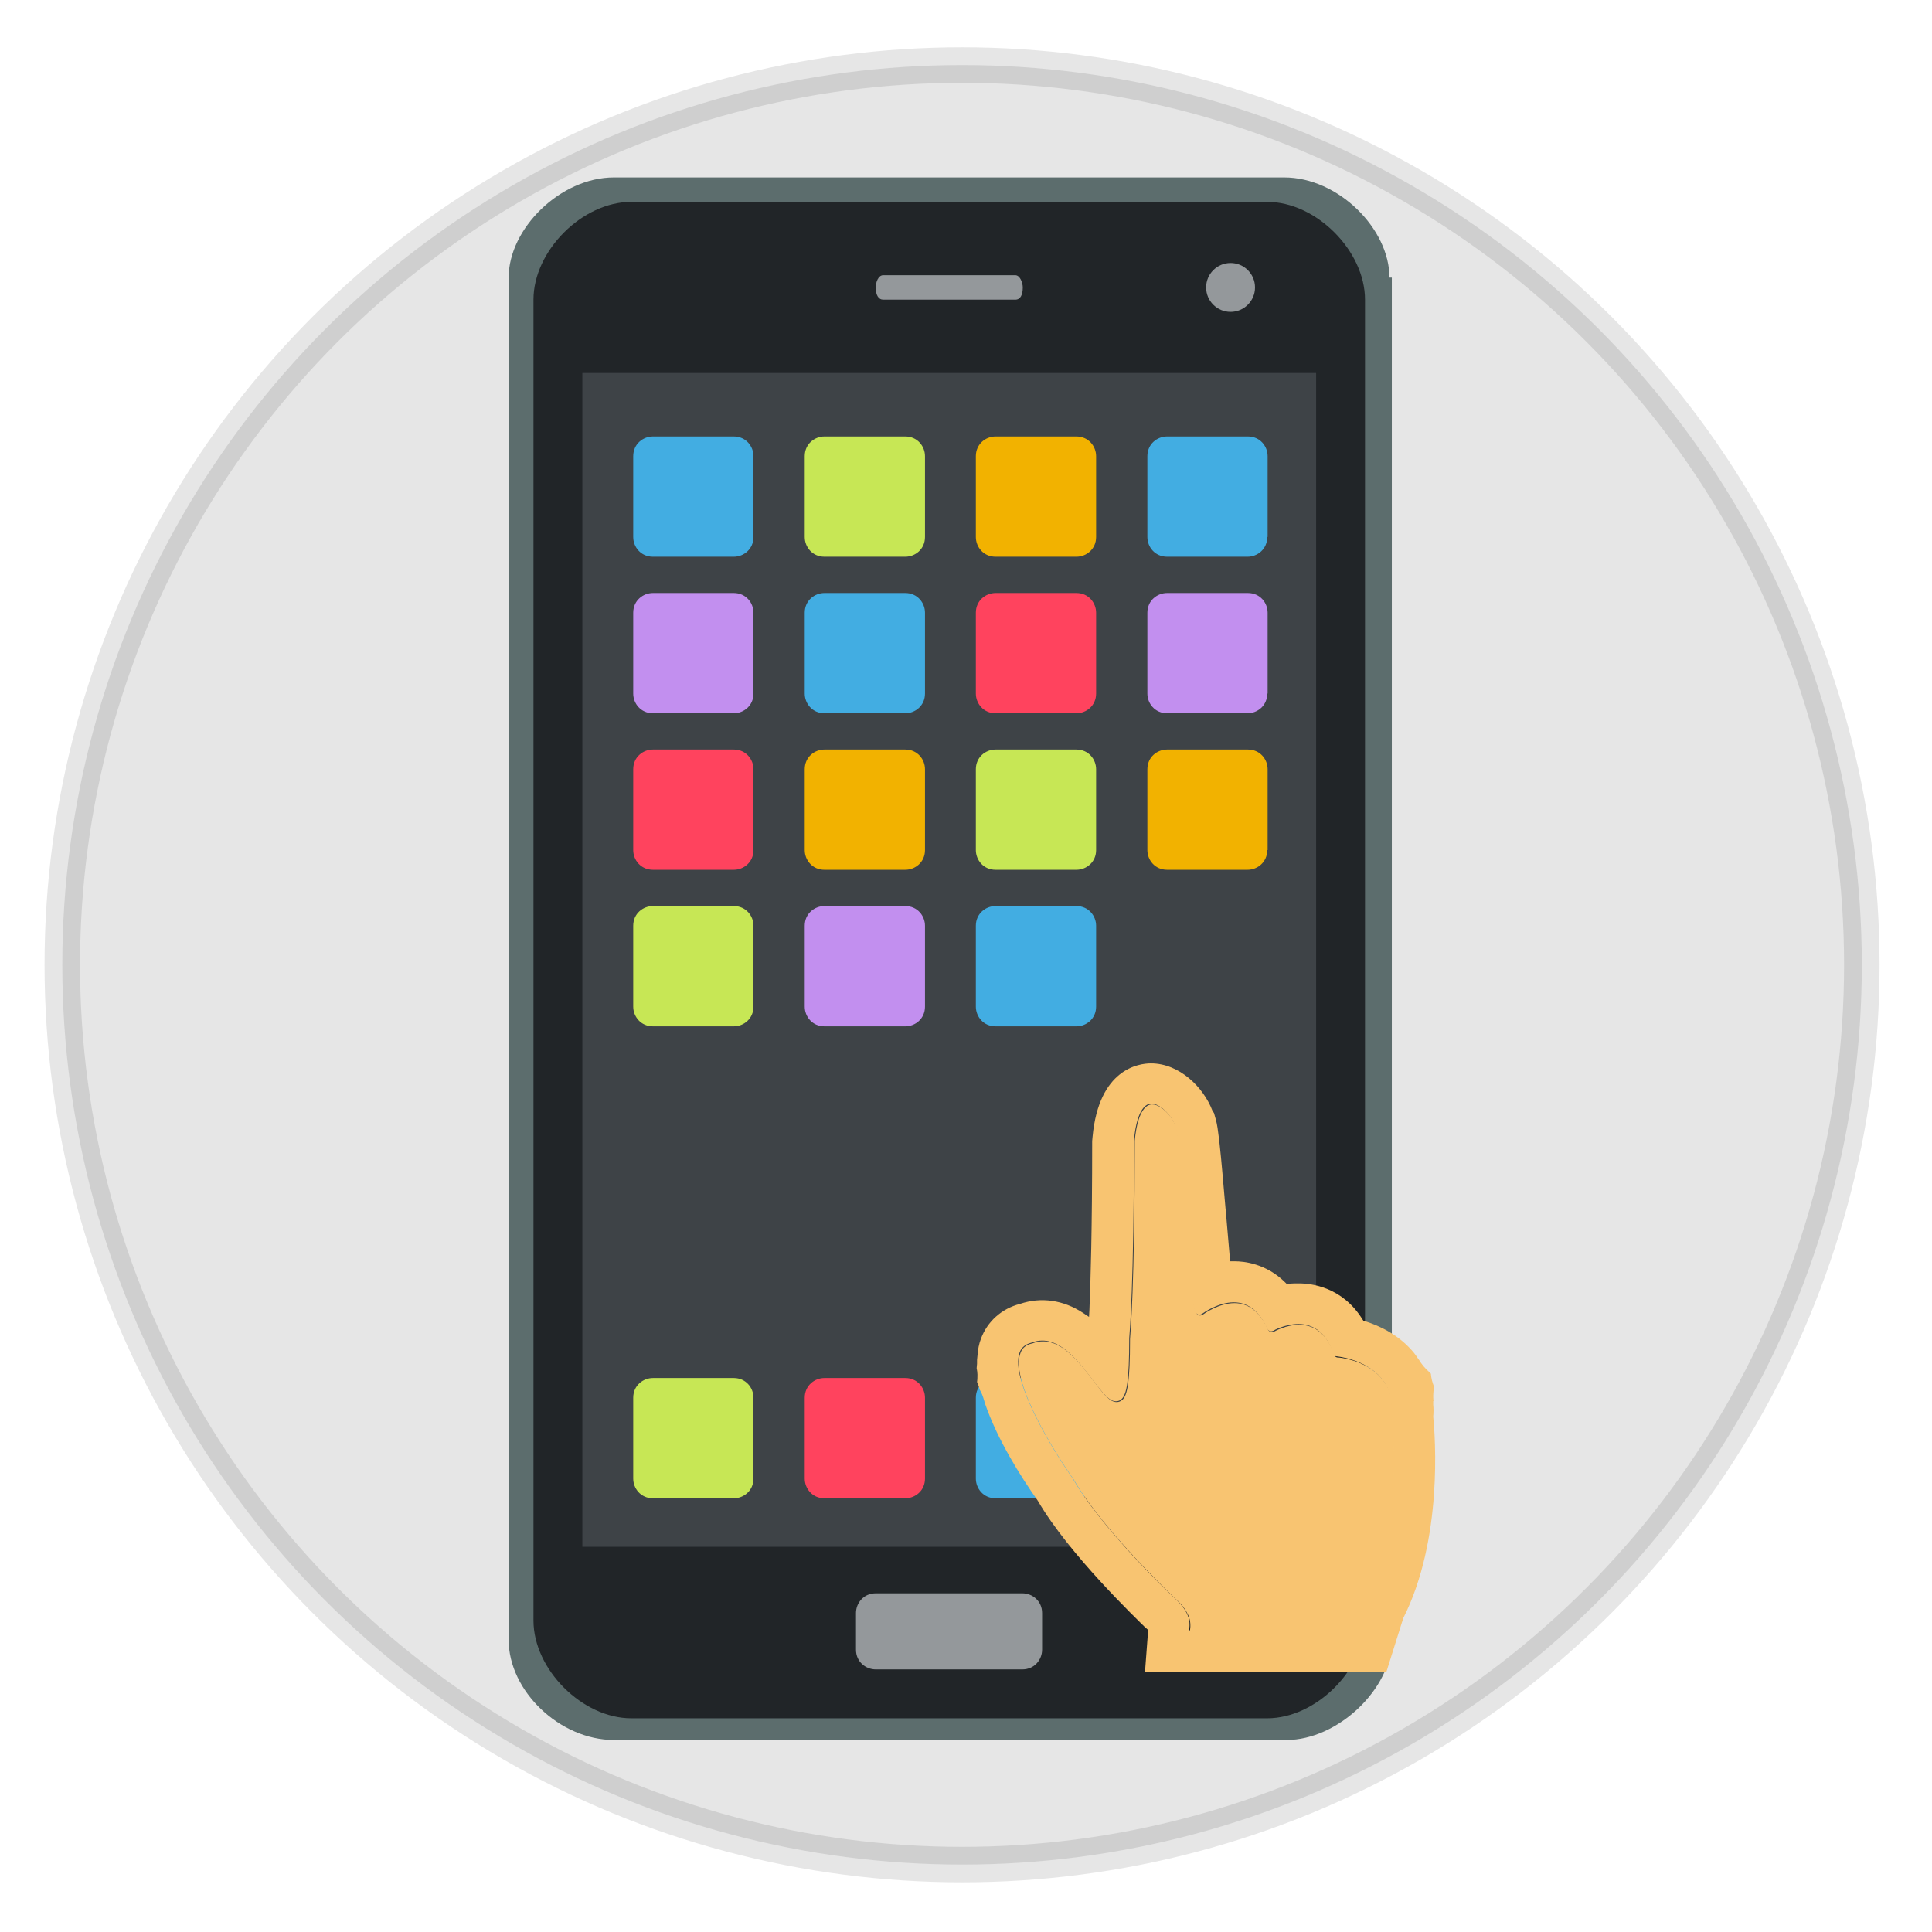 <?xml version="1.0" encoding="utf-8"?>
<!-- Generator: Adobe Illustrator 24.1.1, SVG Export Plug-In . SVG Version: 6.00 Build 0)  -->
<svg version="1.1" id="Layer_1" xmlns="http://www.w3.org/2000/svg" xmlns:xlink="http://www.w3.org/1999/xlink" x="0px" y="0px"
	 viewBox="0 0 490 490" style="enable-background:new 0 0 490 490;" xml:space="preserve">
<style type="text/css">
	.st0{opacity:0.1;stroke:#000000;stroke-width:9;stroke-miterlimit:10;}
	.st1{fill:#5C6D6D;}
	.st2{fill:#212528;}
	.st3{fill:#94989B;}
	.st4{fill:#3E4347;}
	.st5{fill:#42ADE2;}
	.st6{fill:#C7E755;}
	.st7{fill:#F2B200;}
	.st8{fill:#FF435E;}
	.st9{fill:#C28FEF;}
	.st10{fill:#F8C471;}
	.st11{fill:none;}
</style>
<circle class="st0" cx="244" cy="244.7" r="228.2"/>
<path class="st1" d="M352.4,70.4c0-12.4-13-25.4-26.7-25.4h-170c-13.6,0-26.7,13-26.7,25.4v345.5c0,13,13,25.4,26.7,25.4h170.6
	c13,0,26.7-13,26.7-25.4V70.4H352.4z"/>
<path class="st2" d="M346.2,411c0,12.4-12.4,24.8-24.8,24.8H160.1c-12.4,0-24.8-12.4-24.8-24.8V76c0-12.4,12.4-24.8,24.8-24.8h161.3
	c12.4,0,24.8,12.4,24.8,24.8V411"/>
<g>
	<circle class="st3" cx="312.1" cy="72.9" r="6.2"/>
	<path class="st3" d="M259.4,72.9c0,1.9-0.6,3.1-1.9,3.1H224c-1.2,0-1.9-1.2-1.9-3.1c0-1.2,0.6-3.1,1.9-3.1h33.5
		C258.7,69.8,259.4,71.7,259.4,72.9"/>
</g>
<path class="st4" d="M147.7,94.6h186.1v297.7H147.7V94.6z"/>
<path class="st3" d="M264.3,418.4c0,2.5-1.9,5-5,5h-37.2c-2.5,0-5-1.9-5-5v-9.3c0-2.5,1.9-5,5-5h37.2c2.5,0,5,1.9,5,5V418.4"/>
<path class="st5" d="M191.1,136.2c0,3.1-2.5,5-5,5h-20.5c-3.1,0-5-2.5-5-5v-20.5c0-3.1,2.5-5,5-5h20.5c3.1,0,5,2.5,5,5V136.2"/>
<path class="st6" d="M234.6,136.2c0,3.1-2.5,5-5,5h-20.5c-3.1,0-5-2.5-5-5v-20.5c0-3.1,2.5-5,5-5h20.5c3.1,0,5,2.5,5,5V136.2"/>
<path class="st7" d="M278,136.2c0,3.1-2.5,5-5,5h-20.5c-3.1,0-5-2.5-5-5v-20.5c0-3.1,2.5-5,5-5H273c3.1,0,5,2.5,5,5V136.2"/>
<path class="st5" d="M321.4,136.2c0,3.1-2.5,5-5,5H296c-3.1,0-5-2.5-5-5v-20.5c0-3.1,2.5-5,5-5h20.5c3.1,0,5,2.5,5,5V136.2"/>
<path class="st6" d="M191.1,375c0,3.1-2.5,5-5,5h-20.5c-3.1,0-5-2.5-5-5v-20.5c0-3.1,2.5-5,5-5h20.5c3.1,0,5,2.5,5,5V375"/>
<path class="st8" d="M234.6,375c0,3.1-2.5,5-5,5h-20.5c-3.1,0-5-2.5-5-5v-20.5c0-3.1,2.5-5,5-5h20.5c3.1,0,5,2.5,5,5V375"/>
<path class="st5" d="M278,375c0,3.1-2.5,5-5,5h-20.5c-3.1,0-5-2.5-5-5v-20.5c0-3.1,2.5-5,5-5H273c3.1,0,5,2.5,5,5V375"/>
<path class="st9" d="M321.4,375c0,3.1-2.5,5-5,5H296c-3.1,0-5-2.5-5-5v-20.5c0-3.1,2.5-5,5-5h20.5c3.1,0,5,2.5,5,5V375"/>
<path class="st6" d="M191.1,255.3c0,3.1-2.5,5-5,5h-20.5c-3.1,0-5-2.5-5-5v-20.5c0-3.1,2.5-5,5-5h20.5c3.1,0,5,2.5,5,5V255.3"/>
<path class="st9" d="M234.6,255.3c0,3.1-2.5,5-5,5h-20.5c-3.1,0-5-2.5-5-5v-20.5c0-3.1,2.5-5,5-5h20.5c3.1,0,5,2.5,5,5V255.3"/>
<path class="st5" d="M278,255.3c0,3.1-2.5,5-5,5h-20.5c-3.1,0-5-2.5-5-5v-20.5c0-3.1,2.5-5,5-5H273c3.1,0,5,2.5,5,5V255.3"/>
<path class="st8" d="M191.1,215.6c0,3.1-2.5,5-5,5h-20.5c-3.1,0-5-2.5-5-5v-20.5c0-3.1,2.5-5,5-5h20.5c3.1,0,5,2.5,5,5V215.6"/>
<path class="st7" d="M234.6,215.6c0,3.1-2.5,5-5,5h-20.5c-3.1,0-5-2.5-5-5v-20.5c0-3.1,2.5-5,5-5h20.5c3.1,0,5,2.5,5,5V215.6"/>
<path class="st6" d="M278,215.6c0,3.1-2.5,5-5,5h-20.5c-3.1,0-5-2.5-5-5v-20.5c0-3.1,2.5-5,5-5H273c3.1,0,5,2.5,5,5V215.6"/>
<path class="st7" d="M321.4,215.6c0,3.1-2.5,5-5,5H296c-3.1,0-5-2.5-5-5v-20.5c0-3.1,2.5-5,5-5h20.5c3.1,0,5,2.5,5,5V215.6"/>
<path class="st9" d="M191.1,175.9c0,3.1-2.5,5-5,5h-20.5c-3.1,0-5-2.5-5-5v-20.5c0-3.1,2.5-5,5-5h20.5c3.1,0,5,2.5,5,5V175.9"/>
<path class="st5" d="M234.6,175.9c0,3.1-2.5,5-5,5h-20.5c-3.1,0-5-2.5-5-5v-20.5c0-3.1,2.5-5,5-5h20.5c3.1,0,5,2.5,5,5V175.9"/>
<path class="st8" d="M278,175.9c0,3.1-2.5,5-5,5h-20.5c-3.1,0-5-2.5-5-5v-20.5c0-3.1,2.5-5,5-5H273c3.1,0,5,2.5,5,5V175.9"/>
<path class="st9" d="M321.4,175.9c0,3.1-2.5,5-5,5H296c-3.1,0-5-2.5-5-5v-20.5c0-3.1,2.5-5,5-5h20.5c3.1,0,5,2.5,5,5V175.9"/>
<g>
	<g id="XMLID_1_">
		<g>
			<path class="st10" d="M350.5,349.7c2.1,2.5,3,5.7,2.6,9.6c0,0.1,0,0.2,0,0.3c0,0.2,3.3,27.7-6.7,46.8l-2.3,7.4l-42.3-0.1l0.1-1.1
				c0-0.2,0-0.3,0-0.5c0-2.2-1.4-4.6-4.1-6.9c-0.8-0.8-18.4-17.5-25.5-30c-4.7-6.6-16.2-25-13.5-32c0.3-0.9,1-2.1,3.1-2.5
				c1-0.4,1.8-0.5,2.7-0.5c5.2,0,9.6,5.9,12.9,10.2c2.4,3.2,4,5.2,5.7,5.2c0.6,0,1-0.2,1.5-0.6c1.2-1.2,1.9-4.3,1.9-15.4
				c0.1-1.4,1.2-13.3,1.2-50.3c0.8-8.3,3.3-9.2,4.4-9.2c2.6,0,5.6,3.7,6.1,6c0,0.1,0.1,0.3,0.1,0.4l0.1,0.3c0.1,0.6,0.3,1.8,0.5,3.7
				l0,0.4c0.5,4.2,1,10.7,1.5,16.4l0,0.6c2,23.7,2.3,25.3,3.6,25.7c0.3,0.1,0.7,0,1-0.2c0.4-0.3,4.1-2.9,8-2.9
				c3.6,0,6.5,2.3,8.5,6.7c0.1,0.3,0.4,0.5,0.7,0.6c0.3,0.1,0.6,0.1,0.9-0.1c0,0,2.9-1.7,6.3-1.7c4.2,0,7.2,2.6,8.9,7.6
				c0.1,0.4,0.5,0.7,0.9,0.7C339.2,344.2,346.5,344.8,350.5,349.7z"/>
			<path class="st10" d="M329.3,335.8c-3.3,0-6.3,1.6-6.3,1.7c-0.3,0.1-0.6,0.2-0.9,0.1c-0.3-0.1-0.5-0.3-0.7-0.6
				c-2-4.4-4.8-6.7-8.5-6.7c-3.9,0-7.6,2.6-8,2.9c-0.3,0.2-0.7,0.3-1,0.2c-1.3-0.4-1.6-2-3.6-25.7l0-0.6c-0.5-5.7-1-12.2-1.5-16.4
				l0-0.4c-0.2-1.9-0.4-3.1-0.5-3.7l-0.1-0.3c-0.1-0.1-0.1-0.2-0.1-0.4c-0.5-2.3-3.5-6-6.1-6c-1.1,0-3.6,0.9-4.4,9.2
				c0,36.9-1.1,48.9-1.2,50.3c0,11.1-0.7,14.2-1.9,15.4c-0.4,0.4-0.9,0.6-1.5,0.6c-1.7,0-3.3-2.1-5.7-5.2
				c-3.3-4.3-7.7-10.2-12.9-10.2c-0.8,0-1.7,0.1-2.7,0.5c-2.1,0.5-2.8,1.7-3.1,2.5c-2.6,7,8.8,25.4,13.5,32
				c7.1,12.5,24.7,29.3,25.5,30c2.7,2.4,4.1,4.7,4.1,6.9c0,0.2,0,0.3,0,0.5l-0.1,1.1l42.3,0.1l2.3-7.4c10-19,6.8-46.5,6.7-46.8
				c0-0.1,0-0.2,0-0.3c0.4-3.8-0.5-7.1-2.6-9.6c-4-4.8-11.2-5.5-11.3-5.5c-0.4,0-0.8-0.3-0.9-0.7
				C336.5,338.4,333.5,335.8,329.3,335.8z M363.5,356.3c0.1,0.9,0.1,1.9,0,3c0.5,5,2.5,31.1-7.6,51.1l-4.3,13.7l-61.2-0.1l0.8-10.6
				l-0.9-0.8c-1.9-1.9-19.2-18.4-27.1-32c-4.4-6.2-10.3-15.6-13.4-24.7l-0.2-0.7h0c-0.3-1-0.6-1.9-1.1-2.7c-0.2-0.7-0.4-1.4-0.7-2
				c0.1-0.6,0.1-1.3,0.1-1.9c0-0.5-0.1-1.1-0.2-1.6c0-0.4,0.1-0.8,0.1-1.1v-0.2c0-0.3,0-0.5,0-0.8h0l0.1-1c0.1-1.6,0.4-3.1,0.9-4.4
				c1.6-4.3,5.2-7.6,9.9-8.8c5.3-1.8,11-1,16,2.3l1.5,1l0.1-1.8c0.3-7.1,0.7-20.2,0.7-42.8l0.1-1.1c1.6-17.2,11.7-18.6,14.8-18.6
				c7.2,0,13.3,6,15.6,12l0.4,0.6l0.5,1.8c0.3,1.1,0.5,2.5,0.8,5l0.1,0.9c0.5,4.4,1,10.7,1.5,16.3l0.1,1c0.3,3.7,0.7,7.9,1,11.6
				l0.1,1l1.2,0c2.2,0,7.9,0.5,12.8,5.4l0.4,0.4l0.5-0.1c0.8-0.1,1.7-0.1,2.5-0.1c3.2,0,11.1,0.9,16.2,9.2l0.2,0.3l0.4,0.1
				c3.6,1.1,8.6,3.4,12.4,8c0.3,0.4,0.7,0.9,1,1.4l0.3,0.4h0c0.7,1.2,1.6,2.2,2.6,3.1c0.1,0.1,0.3,0.3,0.4,0.4
				c0.1,1.2,0.4,2.3,0.8,3.3c-0.1,0.8-0.2,1.6-0.2,2.4c0,0.4,0,0.8,0.1,1.2h-0.1L363.5,356.3z"/>
		</g>
		<g>
		</g>
	</g>
</g>
<line class="st11" x1="305.9" y1="338.6" x2="307.8" y2="354.6"/>
<line class="st11" x1="322.9" y1="342.7" x2="323.4" y2="354.8"/>
<g>
	<g>
		<path class="st10" d="M288.3,350c1.7,3.1,2.9,6.3,3.7,9.8c0.7,3.2,4.4,5,7.4,4.2c3.3-0.9,4.9-4.2,4.2-7.4c-1-4.4-2.7-8.7-4.9-12.7
			c-1.6-2.8-5.5-3.8-8.2-2.2C287.6,343.4,286.7,347.1,288.3,350L288.3,350z"/>
	</g>
</g>
<g>
	<g>
		<path class="st10" d="M313.7,351.6c3.3,2.5,6.2,5.4,8.8,8.6c2,2.4,6.4,2.2,8.5,0c2.4-2.6,2.1-5.9,0-8.5c-2.6-3.2-5.5-6.1-8.8-8.6
			c-2.5-1.9-6.1-2.6-8.5,0C311.7,345.3,311,349.6,313.7,351.6L313.7,351.6z"/>
	</g>
</g>
</svg>
